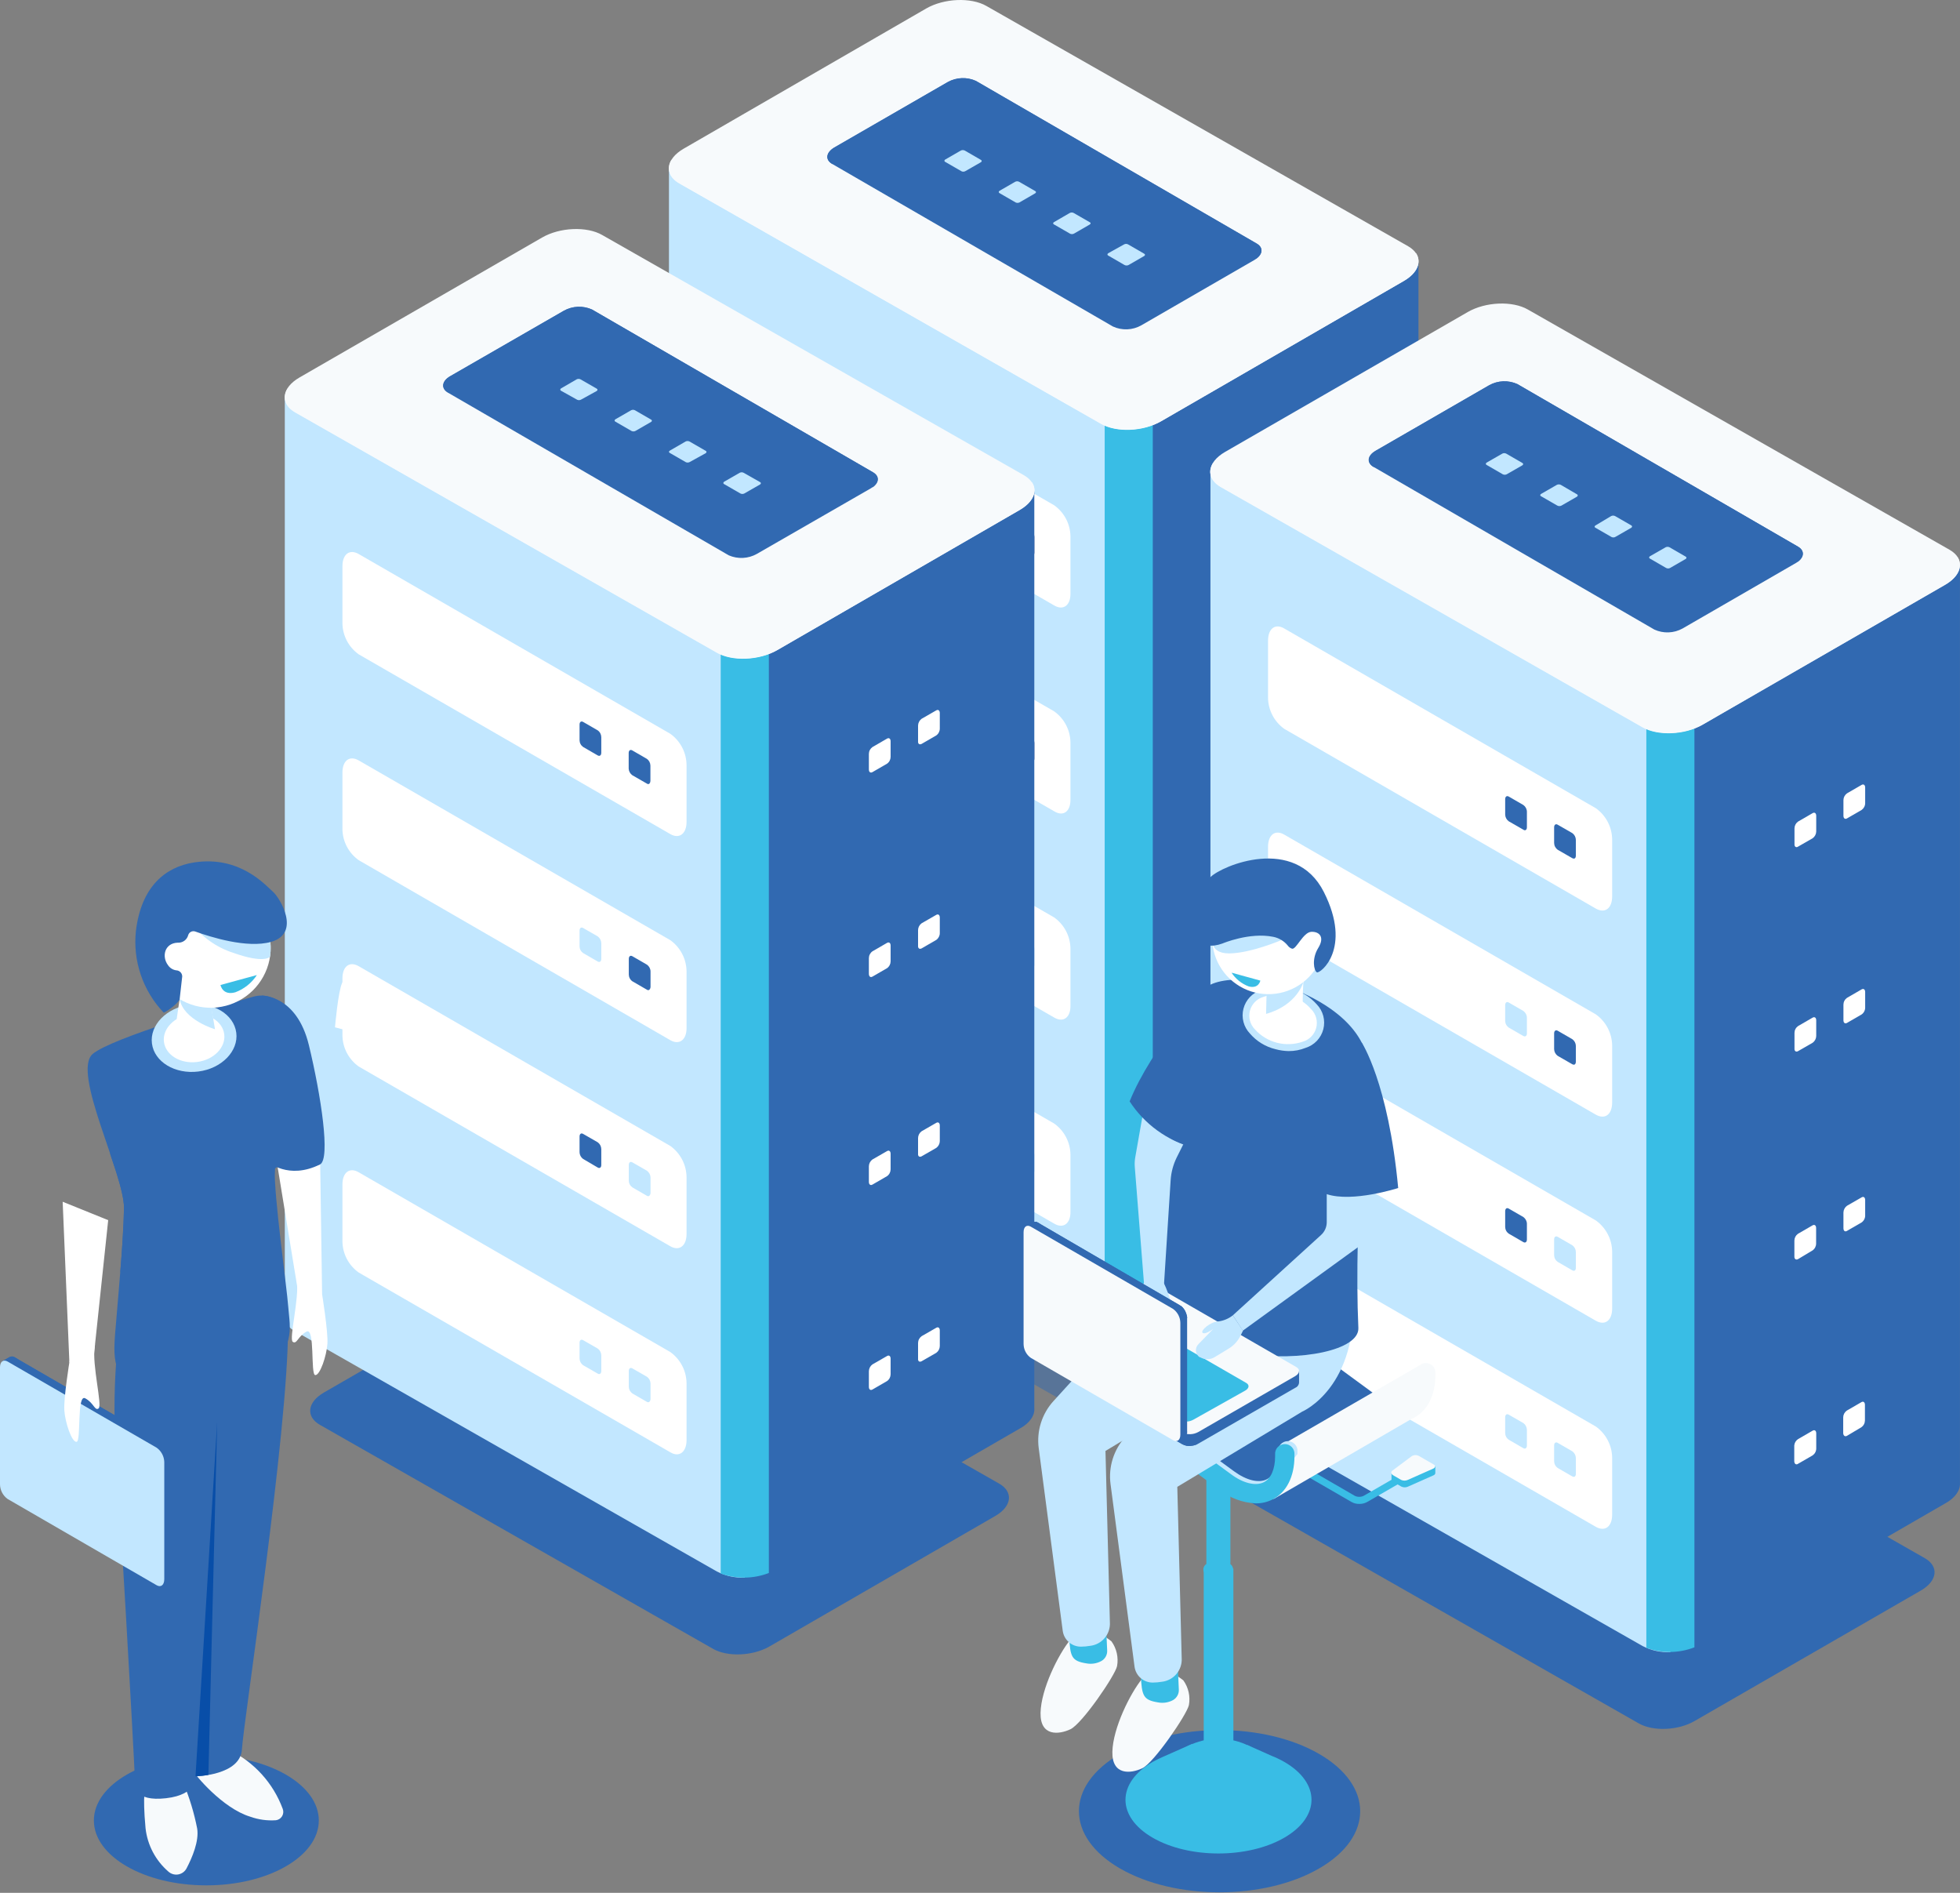 <svg width="580" height="560" viewBox="0 0 580 560" fill="none" xmlns="http://www.w3.org/2000/svg">
<rect x="0" y="0" width="580" height="560" fill="#808080" stroke="none"/>
<path opacity="0.5" d="M324.66 420.189L208.346 353.933C204.084 351.48 204.626 347.187 209.538 344.355L276.462 305.77C281.374 302.92 288.796 302.614 293.058 305.067L409.371 371.323C413.633 373.776 413.109 378.069 408.179 380.901L341.346 419.504C336.343 422.336 328.921 422.642 324.66 420.189Z" fill="#3169B1"/>
<path d="M419.749 349.027V77.709L311.779 49.532L291.914 38.06C287.364 35.444 279.382 35.769 274.109 38.799L255.563 49.496H197.957L214.932 311.344C214.92 312.351 215.205 313.339 215.751 314.186C216.297 315.033 217.079 315.7 218.002 316.107L325.738 397.28C330.306 399.914 338.27 399.571 343.543 396.541L415.343 355.052C418.449 353.41 419.912 351.138 419.749 349.027Z" fill="#3169B1"/>
<path d="M283.644 36.31C280.305 36.353 277.026 37.208 274.091 38.799L255.545 49.496H197.957V321.464C197.946 322.471 198.231 323.459 198.777 324.305C199.322 325.152 200.105 325.82 201.027 326.226L325.81 397.316C328.348 398.648 331.2 399.272 334.063 399.12L335.363 125.439L283.644 36.31Z" fill="#C2E7FF"/>
<path d="M326.896 397.876C331.505 399.536 336.558 399.478 341.126 397.713V122.138H326.896V397.876Z" fill="#39BDE5"/>
<path d="M325.811 125.403L201.029 54.259C196.46 51.625 197.038 47.043 202.293 43.995L274.092 2.506C279.366 -0.525 287.347 -0.849 291.898 1.766L416.699 72.856C421.25 75.49 420.69 80.072 415.417 83.12L343.617 124.609C338.344 127.712 330.38 128.036 325.811 125.403Z" fill="#F7FAFC"/>
<path d="M415.378 78.213L343.578 119.702C338.305 122.733 330.341 123.075 325.773 120.442L201.026 49.297C200.104 48.805 199.302 48.115 198.678 47.277C197.179 49.785 197.884 52.454 201.026 54.258L325.809 125.33C330.377 127.964 338.341 127.639 343.614 124.609L415.414 83.12C419.495 80.757 420.741 77.456 419.026 74.876C418.107 76.275 416.853 77.422 415.378 78.213V78.213Z" fill="#F7FAFC"/>
<path d="M329.331 96.595L246.263 48.504C244.114 47.259 244.457 45.113 246.859 43.688L280.447 24.314C281.714 23.61 283.129 23.212 284.578 23.153C286.027 23.093 287.469 23.374 288.79 23.971L371.858 72.08C374.007 73.307 373.664 75.454 371.262 76.879L337.728 96.252C336.455 96.969 335.031 97.374 333.571 97.434C332.111 97.493 330.658 97.206 329.331 96.595Z" fill="#3169B1"/>
<path d="M284.492 50.651L279.67 47.873C279.381 47.711 279.417 47.422 279.67 47.224L284.329 44.536C284.509 44.447 284.707 44.401 284.907 44.401C285.108 44.401 285.305 44.447 285.485 44.536L290.288 47.314C290.595 47.494 290.559 47.783 290.288 47.981L285.629 50.651C285.454 50.744 285.259 50.793 285.061 50.793C284.862 50.793 284.667 50.744 284.492 50.651V50.651Z" fill="#C2E7FF"/>
<path d="M300.565 59.904L295.762 57.127C295.455 56.946 295.491 56.657 295.762 56.459L300.421 53.771C300.597 53.682 300.792 53.636 300.99 53.636C301.187 53.636 301.382 53.682 301.559 53.771L306.38 56.549C306.669 56.73 306.633 57.018 306.29 57.217L301.649 59.904C301.479 59.982 301.294 60.023 301.107 60.023C300.92 60.023 300.735 59.982 300.565 59.904V59.904Z" fill="#C2E7FF"/>
<path d="M316.656 69.141L311.835 66.363C311.546 66.182 311.582 65.894 311.925 65.695L316.566 63.008C316.744 62.914 316.943 62.866 317.144 62.866C317.345 62.866 317.544 62.914 317.722 63.008L322.543 65.785C322.832 65.948 322.796 66.237 322.453 66.435L317.866 69.087C317.684 69.192 317.478 69.251 317.268 69.261C317.057 69.27 316.848 69.229 316.656 69.141V69.141Z" fill="#C2E7FF"/>
<path d="M332.724 78.376L327.92 75.598C327.613 75.418 327.668 75.129 327.92 74.931L332.652 72.297C332.83 72.204 333.028 72.155 333.23 72.155C333.431 72.155 333.629 72.204 333.807 72.297L338.611 75.075C338.918 75.237 338.882 75.544 338.611 75.725L333.952 78.412C333.76 78.508 333.548 78.555 333.333 78.548C333.119 78.542 332.91 78.483 332.724 78.376V78.376Z" fill="#C2E7FF"/>
<path d="M246.269 48.505H246.359C246.518 48.376 246.687 48.262 246.865 48.162L280.453 28.788C281.719 28.083 283.133 27.683 284.582 27.62C286.03 27.557 287.474 27.834 288.796 28.428L371.774 76.482C373.742 75.075 373.851 73.163 371.864 72.027L288.796 23.918C287.475 23.32 286.033 23.04 284.584 23.099C283.135 23.159 281.72 23.556 280.453 24.261L246.865 43.634C244.391 45.113 244.12 47.26 246.269 48.505Z" fill="#3169B1"/>
<path d="M312.018 179.158L219.812 125.98C218.336 124.939 217.125 123.565 216.278 121.97C215.431 120.375 214.971 118.603 214.937 116.798V99.914C214.937 96.306 217.085 94.755 219.74 96.306L311.946 149.484C313.415 150.529 314.617 151.905 315.454 153.5C316.292 155.095 316.742 156.865 316.767 158.666V175.532C316.84 179.067 314.691 180.691 312.018 179.158Z" fill="white"/>
<path d="M305.044 164.294L300.708 161.787C300.388 161.559 300.126 161.259 299.944 160.911C299.762 160.563 299.665 160.177 299.661 159.784V155.112C299.661 154.337 300.13 153.994 300.708 154.319L305.044 156.826C305.364 157.054 305.626 157.354 305.808 157.702C305.99 158.05 306.087 158.436 306.092 158.828V163.446C306.092 164.294 305.622 164.565 305.044 164.294Z" fill="#394C8F"/>
<path d="M290.562 155.888L286.227 153.471C285.907 153.243 285.645 152.943 285.463 152.595C285.28 152.247 285.183 151.861 285.179 151.469V146.761C285.179 145.985 285.649 145.624 286.227 145.967L290.562 148.456C290.88 148.687 291.139 148.988 291.321 149.335C291.503 149.682 291.602 150.067 291.61 150.459V155.094C291.61 155.87 291.141 156.213 290.562 155.888Z" fill="#394C8F"/>
<path d="M312.018 240.056L219.812 186.95C218.334 185.906 217.123 184.53 216.276 182.932C215.429 181.333 214.97 179.559 214.937 177.751V160.885C214.937 157.277 217.085 155.708 219.74 157.277L311.946 210.455C313.416 211.502 314.619 212.881 315.456 214.479C316.294 216.078 316.743 217.85 316.767 219.654V236.448C316.84 240.056 314.691 241.661 312.018 240.056Z" fill="white"/>
<path d="M305.044 225.21L300.708 222.703C300.388 222.475 300.126 222.175 299.944 221.827C299.762 221.479 299.665 221.093 299.661 220.701V216.083C299.661 215.307 300.13 214.946 300.708 215.289L305.044 217.779C305.361 218.009 305.621 218.31 305.803 218.657C305.984 219.004 306.083 219.389 306.092 219.781V224.417C306.092 225.192 305.622 225.625 305.044 225.21Z" fill="#394C8F"/>
<path d="M290.562 216.84L286.227 214.351C285.909 214.121 285.648 213.821 285.466 213.473C285.285 213.126 285.186 212.741 285.179 212.348V207.731C285.179 206.955 285.649 206.594 286.227 206.937L290.562 209.426C290.881 209.656 291.141 209.956 291.323 210.304C291.505 210.651 291.603 211.036 291.61 211.428V216.064C291.61 216.822 291.141 217.183 290.562 216.84Z" fill="#C2E7FF"/>
<path d="M312.018 301.081L219.812 247.903C218.336 246.862 217.125 245.488 216.278 243.893C215.431 242.298 214.971 240.526 214.937 238.721V221.855C214.937 218.247 217.085 216.678 219.74 218.247L311.946 271.425C313.415 272.47 314.617 273.846 315.454 275.441C316.292 277.036 316.742 278.806 316.767 280.607V297.491C316.84 300.99 314.691 302.614 312.018 301.081Z" fill="white"/>
<path d="M305.044 286.163L300.708 283.673C300.39 283.444 300.13 283.143 299.948 282.796C299.766 282.448 299.668 282.063 299.661 281.671V277.053C299.661 276.278 300.13 275.917 300.708 276.26L305.044 278.749C305.362 278.979 305.623 279.279 305.804 279.627C305.986 279.974 306.085 280.359 306.092 280.751V285.387C306.092 286.145 305.622 286.506 305.044 286.163Z" fill="#C2E7FF"/>
<path d="M290.562 277.811L286.227 275.322C285.91 275.091 285.65 274.79 285.468 274.443C285.286 274.096 285.188 273.711 285.179 273.319V268.683C285.179 267.926 285.649 267.565 286.227 267.89L290.562 270.397C290.881 270.627 291.141 270.927 291.323 271.275C291.505 271.622 291.603 272.007 291.61 272.399V277.017C291.61 277.793 291.141 278.154 290.562 277.811Z" fill="#394C8F"/>
<path d="M312.018 362.051L219.812 308.873C218.336 307.832 217.125 306.459 216.278 304.864C215.431 303.269 214.971 301.497 214.937 299.692V282.826C214.937 279.218 217.085 277.649 219.74 279.218L311.946 332.396C313.415 333.441 314.617 334.816 315.454 336.411C316.292 338.007 316.742 339.776 316.767 341.577V358.462C316.84 361.961 314.691 363.585 312.018 362.051Z" fill="white"/>
<path d="M305.044 347.133L300.708 344.68C300.39 344.45 300.13 344.15 299.948 343.802C299.766 343.455 299.668 343.07 299.661 342.678V338.006C299.661 337.248 300.13 336.887 300.708 337.23L305.044 339.719C305.362 339.949 305.623 340.249 305.804 340.597C305.986 340.945 306.085 341.33 306.092 341.722V346.34C306.092 347.115 305.622 347.476 305.044 347.133Z" fill="#C2E7FF"/>
<path d="M290.562 338.781L286.227 336.292C285.91 336.061 285.65 335.76 285.468 335.413C285.286 335.066 285.188 334.681 285.179 334.29V329.654C285.179 328.878 285.649 328.535 286.227 328.86L290.562 331.367C290.883 331.595 291.145 331.895 291.327 332.243C291.509 332.591 291.606 332.977 291.61 333.37V337.987C291.61 338.763 291.141 339.124 290.562 338.781Z" fill="#C2E7FF"/>
<path d="M357.593 179.158L404.833 152.1C406.297 151.051 407.493 149.674 408.328 148.08C409.162 146.485 409.61 144.717 409.637 142.918V126.07C409.637 122.463 407.488 120.911 404.833 122.463L357.593 149.466C356.129 150.515 354.932 151.892 354.098 153.487C353.264 155.081 352.816 156.849 352.789 158.648V175.514C352.825 179.068 354.974 180.691 357.593 179.158Z" fill="#3169B1"/>
<path d="M357.593 240.056L404.833 212.998C406.297 211.949 407.493 210.572 408.328 208.977C409.162 207.383 409.61 205.615 409.637 203.816V186.932C409.637 183.324 407.488 181.773 404.833 183.324L357.593 210.382C356.128 211.434 354.93 212.814 354.096 214.412C353.262 216.009 352.814 217.78 352.789 219.582V236.448C352.825 240.056 354.974 241.661 357.593 240.056Z" fill="#3169B1"/>
<path d="M357.593 301.08L404.833 274.023C406.298 272.971 407.496 271.591 408.33 269.993C409.164 268.395 409.612 266.625 409.637 264.823V247.957C409.637 244.349 407.488 242.798 404.833 244.349L357.593 271.407C356.129 272.456 354.932 273.833 354.098 275.427C353.264 277.022 352.816 278.79 352.789 280.589V297.473C352.825 300.99 354.974 302.614 357.593 301.08Z" fill="#3169B1"/>
<path d="M357.593 362.051L404.833 334.993C406.298 333.941 407.496 332.561 408.33 330.964C409.164 329.366 409.612 327.595 409.637 325.793V308.927C409.637 305.32 407.488 303.75 404.833 305.32L357.593 332.377C356.129 333.426 354.932 334.803 354.098 336.398C353.264 337.992 352.816 339.76 352.789 341.559V358.443C352.825 361.961 354.974 363.584 357.593 362.051Z" fill="#394C8F"/>
<path d="M371.844 160.831L376.179 158.323C376.5 158.096 376.761 157.796 376.944 157.448C377.126 157.1 377.223 156.714 377.227 156.321V151.667C377.227 150.891 376.757 150.531 376.179 150.873L371.844 153.471C371.526 153.701 371.267 154.002 371.085 154.349C370.903 154.697 370.804 155.081 370.796 155.473V160.109C370.796 160.795 371.266 161.155 371.844 160.831Z" fill="white"/>
<path d="M386.329 152.461L390.665 149.972C390.983 149.742 391.244 149.442 391.426 149.094C391.607 148.746 391.706 148.361 391.713 147.969V143.351C391.713 142.576 391.243 142.215 390.665 142.558L386.329 145.047C386.011 145.277 385.751 145.577 385.569 145.925C385.387 146.272 385.289 146.657 385.282 147.049V151.667C385.282 152.443 385.751 152.804 386.329 152.461Z" fill="white"/>
<path d="M371.844 221.332L376.179 218.825C376.5 218.597 376.761 218.297 376.944 217.949C377.126 217.601 377.223 217.215 377.227 216.822V212.204C377.227 211.429 376.757 211.068 376.179 211.411L371.844 213.9C371.526 214.131 371.267 214.431 371.085 214.779C370.903 215.126 370.804 215.511 370.796 215.902V220.538C370.796 221.296 371.266 221.657 371.844 221.332Z" fill="white"/>
<path d="M386.329 212.998L390.665 210.509C390.983 210.279 391.244 209.979 391.426 209.631C391.607 209.284 391.706 208.899 391.713 208.507V203.889C391.713 203.113 391.243 202.752 390.665 203.095L386.329 205.584C386.011 205.814 385.751 206.114 385.569 206.462C385.387 206.81 385.289 207.195 385.282 207.587V212.205C385.282 212.998 385.751 213.305 386.329 212.998Z" fill="white"/>
<path d="M371.844 282.844L376.179 280.355C376.497 280.125 376.758 279.824 376.94 279.477C377.122 279.129 377.22 278.744 377.227 278.352V273.734C377.227 272.959 376.757 272.598 376.179 272.941L371.844 275.43C371.525 275.66 371.265 275.96 371.083 276.308C370.901 276.655 370.803 277.04 370.796 277.432V282.05C370.796 282.826 371.266 283.187 371.844 282.844Z" fill="white"/>
<path d="M386.329 274.492L390.665 272.002C390.982 271.772 391.242 271.471 391.424 271.124C391.605 270.776 391.704 270.392 391.713 270V265.31C391.713 264.552 391.243 264.192 390.665 264.516L386.329 267.024C386.009 267.251 385.747 267.551 385.565 267.899C385.383 268.247 385.286 268.633 385.282 269.026V273.644C385.282 274.474 385.751 274.834 386.329 274.492Z" fill="white"/>
<path d="M371.844 343.471L376.179 340.982C376.497 340.752 376.758 340.452 376.94 340.104C377.122 339.757 377.22 339.372 377.227 338.98V334.362C377.227 333.586 376.757 333.225 376.179 333.568L371.844 336.058C371.525 336.287 371.265 336.588 371.083 336.935C370.901 337.283 370.803 337.668 370.796 338.06V342.696C370.796 343.453 371.266 343.814 371.844 343.471Z" fill="white"/>
<path d="M386.329 335.119L390.665 332.63C390.982 332.399 391.242 332.099 391.424 331.751C391.605 331.404 391.704 331.02 391.713 330.628V325.992C391.713 325.234 391.243 324.873 390.665 325.198L386.329 327.705C386.011 327.935 385.751 328.236 385.569 328.583C385.387 328.931 385.289 329.316 385.282 329.708V334.326C385.282 335.101 385.751 335.462 386.329 335.119Z" fill="white"/>
<path d="M210.977 487.798L94.663 421.542C90.402 419.089 90.943 414.814 95.855 411.982L162.779 373.379C167.691 370.547 175.131 370.241 179.375 372.694L295.707 438.95C299.95 441.403 299.427 445.678 294.515 448.51L227.573 487.185C222.661 489.945 215.239 490.251 210.977 487.798Z" fill="#3169B1"/>
<path d="M306.071 416.636V145.371L198.118 117.141L178.254 105.686C173.704 103.053 165.722 103.377 160.449 106.426L141.867 117.123H84.279L101.344 378.953C101.326 379.959 101.607 380.947 102.15 381.795C102.692 382.642 103.474 383.31 104.396 383.715L212.132 464.889C216.7 467.522 224.664 467.18 229.937 464.149L301.737 422.66C304.771 421.019 306.234 418.746 306.071 416.636Z" fill="#3169B1"/>
<path d="M169.966 103.919C166.624 103.96 163.343 104.821 160.413 106.426L141.867 117.123H84.279V389.073C84.271 390.081 84.557 391.07 85.102 391.919C85.647 392.768 86.428 393.44 87.349 393.853L212.132 464.925C214.679 466.251 217.534 466.873 220.403 466.729L221.685 193.03L169.966 103.919Z" fill="#C2E7FF"/>
<path d="M213.27 465.538C217.884 467.198 222.943 467.14 227.518 465.376V189.764H213.27V465.538Z" fill="#39BDE5"/>
<path d="M212.131 193.029L87.348 121.939C82.779 119.306 83.357 114.724 88.63 111.675L160.412 70.277C165.685 67.228 173.666 66.903 178.217 69.537L303.018 140.609C307.569 143.243 307.009 147.825 301.736 150.873L229.936 192.362C224.663 195.32 216.736 195.663 212.131 193.029Z" fill="#F7FAFC"/>
<path d="M301.736 145.84L229.936 187.329C224.663 190.378 216.699 190.702 212.13 188.069L87.347 116.997C86.447 116.503 85.669 115.812 85.072 114.976C83.501 117.502 84.205 120.226 87.347 122.029L212.13 193.119C216.699 195.753 224.663 195.41 229.936 192.38L301.736 150.891C305.835 148.528 307.153 145.227 305.348 142.648C304.42 143.988 303.18 145.083 301.736 145.84V145.84Z" fill="#F7FAFC"/>
<path d="M215.652 164.294L132.583 116.185C130.434 114.959 130.778 112.794 133.179 111.369L166.768 91.996C168.041 91.265 169.468 90.847 170.934 90.775C172.4 90.703 173.863 90.979 175.201 91.581L258.269 139.69C260.418 140.916 260.075 143.081 257.673 144.488L223.958 163.879C222.7 164.584 221.295 164.988 219.854 165.06C218.413 165.132 216.975 164.87 215.652 164.294V164.294Z" fill="#3169B1"/>
<path d="M170.817 118.277L165.996 115.59C165.707 115.409 165.743 115.121 165.996 114.922L170.637 112.234C170.815 112.141 171.013 112.092 171.215 112.092C171.416 112.092 171.614 112.141 171.793 112.234L176.596 114.994C176.903 115.175 176.867 115.463 176.596 115.662L171.955 118.223C171.783 118.32 171.59 118.376 171.393 118.385C171.195 118.395 170.998 118.358 170.817 118.277Z" fill="#C2E7FF"/>
<path d="M186.887 127.513L182.083 124.735C181.776 124.555 181.812 124.266 182.083 124.068L186.742 121.38C186.92 121.287 187.119 121.238 187.32 121.238C187.521 121.238 187.72 121.287 187.898 121.38L192.701 124.158C193.008 124.32 192.954 124.627 192.701 124.807L188.042 127.495C187.864 127.587 187.667 127.636 187.467 127.639C187.266 127.642 187.068 127.599 186.887 127.513V127.513Z" fill="#C2E7FF"/>
<path d="M202.973 136.749L198.151 133.971C197.862 133.791 197.898 133.502 198.242 133.304L202.883 130.616C203.062 130.527 203.26 130.481 203.46 130.481C203.661 130.481 203.859 130.527 204.038 130.616L208.86 133.394C209.149 133.556 209.113 133.863 208.86 134.061L204.092 136.695C203.921 136.786 203.732 136.838 203.539 136.847C203.345 136.856 203.152 136.823 202.973 136.749V136.749Z" fill="#C2E7FF"/>
<path d="M219.073 145.985L214.252 143.207C213.963 143.044 213.999 142.738 214.252 142.539L218.893 139.869C219.071 139.776 219.269 139.728 219.471 139.728C219.672 139.728 219.87 139.776 220.048 139.869L224.942 142.647C225.249 142.81 225.213 143.116 224.942 143.315L220.283 145.985C220.098 146.086 219.89 146.139 219.678 146.139C219.467 146.139 219.259 146.086 219.073 145.985V145.985Z" fill="#C2E7FF"/>
<path d="M132.586 116.113H132.676C132.838 116.005 132.983 115.878 133.182 115.77L166.77 96.397C168.051 95.682 169.485 95.283 170.952 95.233C172.418 95.183 173.876 95.483 175.203 96.108L258.272 144.145C260.24 142.738 260.348 140.826 258.272 139.689L175.203 91.58C173.882 90.983 172.44 90.702 170.991 90.762C169.542 90.821 168.127 91.219 166.86 91.923L133.182 111.296C130.708 112.722 130.437 114.886 132.586 116.113Z" fill="#3169B1"/>
<path d="M198.359 246.766L106.154 193.589C104.685 192.544 103.483 191.168 102.645 189.573C101.808 187.978 101.358 186.208 101.332 184.407V167.523C101.332 163.915 103.481 162.364 106.154 163.915L198.359 217.093C199.823 218.142 201.02 219.519 201.854 221.113C202.688 222.708 203.136 224.476 203.163 226.275V243.159C203.163 246.676 201.014 248.3 198.359 246.766Z" fill="white"/>
<path d="M191.458 231.848L187.122 229.359C186.808 229.139 186.547 228.852 186.359 228.518C186.172 228.183 186.062 227.811 186.039 227.429V222.793C186.039 222.017 186.508 221.674 187.086 221.999L191.422 224.507C191.742 224.734 192.004 225.034 192.186 225.382C192.368 225.73 192.465 226.116 192.47 226.509V231.036C192.415 231.83 191.946 232.191 191.458 231.848Z" fill="#3169B1"/>
<path d="M176.884 223.496L172.548 220.989C172.228 220.761 171.966 220.461 171.784 220.113C171.602 219.765 171.505 219.379 171.5 218.987V214.369C171.5 213.593 171.97 213.251 172.548 213.575L176.884 216.083C177.204 216.31 177.466 216.61 177.648 216.958C177.83 217.306 177.927 217.692 177.931 218.085V222.703C177.931 223.478 177.462 223.821 176.884 223.496Z" fill="#3169B1"/>
<path d="M198.359 307.737L106.154 254.487C104.706 253.458 103.518 252.109 102.681 250.544C101.845 248.979 101.383 247.241 101.332 245.468V228.584C101.332 224.976 103.481 223.425 106.154 224.976L198.359 278.154C199.823 279.203 201.02 280.58 201.854 282.174C202.688 283.769 203.136 285.536 203.163 287.335V304.201C203.163 307.647 201.014 309.27 198.359 307.737Z" fill="white"/>
<path d="M191.457 292.819L187.121 290.311C186.801 290.084 186.539 289.784 186.357 289.436C186.175 289.088 186.078 288.702 186.074 288.309V283.691C186.074 282.916 186.543 282.573 187.121 282.897L191.457 285.405C191.777 285.632 192.039 285.932 192.221 286.28C192.403 286.628 192.501 287.015 192.505 287.407V292.025C192.414 292.801 191.945 293.143 191.457 292.819Z" fill="#3169B1"/>
<path d="M176.884 284.467L172.548 281.96C172.228 281.732 171.966 281.432 171.784 281.084C171.602 280.736 171.505 280.35 171.5 279.957V275.339C171.5 274.564 171.97 274.203 172.548 274.546L176.884 277.035C177.201 277.266 177.461 277.566 177.642 277.914C177.824 278.261 177.923 278.646 177.931 279.037V283.673C177.931 284.449 177.462 284.792 176.884 284.467Z" fill="#C2E7FF"/>
<path d="M198.359 368.708L106.154 315.53C104.683 314.482 103.481 313.103 102.643 311.505C101.805 309.907 101.356 308.134 101.332 306.33V289.464C101.332 285.856 103.481 284.305 106.154 285.856L198.359 339.034C199.824 340.086 201.022 341.466 201.856 343.063C202.69 344.661 203.138 346.432 203.163 348.234V365.1C203.163 368.599 201.014 370.241 198.359 368.708Z" fill="white"/>
<path d="M191.457 353.789L187.121 351.282C186.801 351.054 186.539 350.754 186.357 350.406C186.175 350.058 186.078 349.672 186.074 349.28V344.68C186.074 343.904 186.543 343.543 187.121 343.886L191.457 346.375C191.774 346.606 192.034 346.907 192.216 347.254C192.397 347.601 192.496 347.986 192.505 348.378V353.014C192.414 353.699 191.945 354.114 191.457 353.789Z" fill="#C2E7FF"/>
<path d="M176.884 345.419L172.548 342.876C172.23 342.646 171.969 342.346 171.788 341.998C171.606 341.651 171.507 341.266 171.5 340.874V336.256C171.5 335.48 171.97 335.119 172.548 335.462L176.884 337.951C177.202 338.181 177.462 338.482 177.644 338.829C177.826 339.177 177.924 339.562 177.931 339.954V344.68C177.931 345.401 177.462 345.762 176.884 345.419Z" fill="#3169B1"/>
<path d="M198.359 429.659L106.154 376.482C104.685 375.437 103.483 374.061 102.645 372.466C101.808 370.871 101.358 369.101 101.332 367.3V350.434C101.332 346.826 103.481 345.257 106.154 346.826L198.359 400.004C199.824 401.056 201.022 402.436 201.856 404.033C202.69 405.631 203.138 407.402 203.163 409.204V426.07C203.163 429.569 201.014 431.265 198.359 429.659Z" fill="white"/>
<path d="M191.457 414.76L187.121 412.252C186.803 412.023 186.543 411.722 186.361 411.375C186.179 411.027 186.081 410.642 186.074 410.25V405.632C186.074 404.857 186.543 404.496 187.121 404.838L191.457 407.328C191.775 407.557 192.036 407.858 192.218 408.205C192.399 408.553 192.498 408.938 192.505 409.33V413.966C192.414 414.724 191.945 415.03 191.457 414.76Z" fill="#C2E7FF"/>
<path d="M176.884 406.39L172.548 403.9C172.23 403.671 171.969 403.37 171.788 403.023C171.606 402.675 171.507 402.29 171.5 401.898V397.262C171.5 396.505 171.97 396.144 172.548 396.487L176.884 398.976C177.202 399.205 177.462 399.506 177.644 399.853C177.826 400.201 177.924 400.586 177.931 400.978V405.596C177.931 406.372 177.462 406.732 176.884 406.39Z" fill="#C2E7FF"/>
<path d="M243.957 246.766L291.198 219.708C292.664 218.661 293.863 217.284 294.7 215.69C295.538 214.095 295.989 212.327 296.019 210.527V193.697C296.019 190.089 293.852 188.52 291.198 190.089L243.957 217.147C242.494 218.196 241.297 219.573 240.463 221.167C239.629 222.762 239.18 224.53 239.154 226.329V243.213C239.154 246.676 241.303 248.3 243.957 246.766Z" fill="#3169B1"/>
<path d="M243.957 307.737L291.198 280.679C292.664 279.631 293.863 278.255 294.7 276.66C295.538 275.066 295.989 273.298 296.019 271.497V254.613C296.019 251.005 293.852 249.454 291.198 251.005L243.957 278.063C242.494 279.112 241.297 280.489 240.463 282.084C239.629 283.678 239.18 285.446 239.154 287.245V304.111C239.154 307.647 241.303 309.27 243.957 307.737Z" fill="#3169B1"/>
<path d="M243.957 368.707L291.198 341.649C292.664 340.601 293.863 339.225 294.7 337.631C295.538 336.036 295.989 334.268 296.019 332.468V315.584C296.019 311.976 293.852 310.425 291.198 311.976L243.957 339.034C242.492 340.085 241.295 341.466 240.461 343.063C239.626 344.661 239.179 346.432 239.154 348.234V365.1C239.154 368.599 241.303 370.241 243.957 368.707Z" fill="#3169B1"/>
<path d="M243.957 429.66L291.198 402.602C292.664 401.554 293.863 400.178 294.7 398.583C295.538 396.989 295.989 395.22 296.019 393.42V376.536C296.019 372.928 293.852 371.377 291.198 372.928L243.957 399.986C242.492 401.038 241.295 402.418 240.461 404.016C239.626 405.613 239.179 407.384 239.154 409.186V426.052C239.154 429.569 241.303 431.265 243.957 429.66Z" fill="#3169B1"/>
<path d="M258.165 228.439L262.5 225.932C262.821 225.704 263.083 225.404 263.265 225.056C263.447 224.708 263.544 224.322 263.548 223.93V219.312C263.548 218.536 263.078 218.194 262.5 218.518L258.165 221.026C257.845 221.253 257.583 221.553 257.4 221.901C257.218 222.249 257.121 222.635 257.117 223.028V227.646C257.117 228.421 257.587 228.764 258.165 228.439Z" fill="white"/>
<path d="M272.72 220.087L277.055 217.58C277.376 217.352 277.637 217.052 277.82 216.704C278.002 216.356 278.099 215.97 278.103 215.577V210.959C278.103 210.184 277.633 209.823 277.055 210.166L272.72 212.655C272.402 212.886 272.143 213.186 271.961 213.534C271.779 213.881 271.68 214.266 271.672 214.657V219.293C271.6 220.051 272.069 220.412 272.72 220.087Z" fill="white"/>
<path d="M258.165 288.941L262.5 286.434C262.821 286.206 263.083 285.906 263.265 285.558C263.447 285.21 263.544 284.824 263.548 284.431V279.741C263.548 278.966 263.078 278.623 262.5 278.948L258.165 281.455C257.845 281.682 257.583 281.983 257.4 282.33C257.218 282.678 257.121 283.065 257.117 283.457V288.075C257.117 288.923 257.587 289.266 258.165 288.941Z" fill="white"/>
<path d="M272.72 280.589L277.055 278.081C277.376 277.854 277.637 277.554 277.82 277.206C278.002 276.858 278.099 276.472 278.103 276.079V271.461C278.103 270.685 277.633 270.325 277.055 270.667L272.72 273.157C272.402 273.387 272.143 273.688 271.961 274.035C271.779 274.383 271.68 274.767 271.672 275.159V279.741C271.6 280.552 272.069 280.913 272.72 280.589Z" fill="white"/>
<path d="M258.165 350.47L262.5 347.963C262.821 347.735 263.083 347.435 263.265 347.087C263.447 346.739 263.544 346.353 263.548 345.96V341.342C263.548 340.567 263.078 340.206 262.5 340.549L258.165 343.038C257.848 343.269 257.588 343.569 257.406 343.917C257.224 344.264 257.126 344.648 257.117 345.04V349.676C257.117 350.434 257.587 350.795 258.165 350.47Z" fill="white"/>
<path d="M272.72 342.1L277.055 339.611C277.373 339.381 277.634 339.081 277.816 338.733C277.998 338.386 278.096 338.001 278.103 337.609V332.991C278.103 332.215 277.633 331.854 277.055 332.197L272.72 334.686C272.401 334.916 272.141 335.217 271.959 335.564C271.777 335.912 271.679 336.297 271.672 336.689V341.307C271.6 342.082 272.069 342.443 272.72 342.1Z" fill="white"/>
<path d="M258.165 411.098L262.5 408.59C262.821 408.363 263.083 408.063 263.265 407.715C263.447 407.367 263.544 406.981 263.548 406.588V401.97C263.548 401.195 263.078 400.834 262.5 401.177L258.165 403.666C257.848 403.897 257.588 404.197 257.406 404.545C257.224 404.892 257.126 405.276 257.117 405.668V410.304C257.117 411.08 257.587 411.423 258.165 411.098Z" fill="white"/>
<path d="M272.72 402.728L277.055 400.239C277.373 400.009 277.634 399.709 277.816 399.361C277.998 399.014 278.096 398.629 278.103 398.237V393.619C278.103 392.843 277.633 392.482 277.055 392.825L272.72 395.314C272.401 395.544 272.141 395.844 271.959 396.192C271.777 396.539 271.679 396.924 271.672 397.317V401.952C271.6 402.71 272.069 403.071 272.72 402.728Z" fill="white"/>
<path d="M484.887 509.841L368.555 443.585C364.311 441.132 364.835 436.857 369.747 434.025L436.689 395.422C441.601 392.59 449.023 392.283 453.285 394.737L569.598 460.992C573.86 463.446 573.318 467.739 568.406 470.571L501.482 509.155C496.643 511.987 489.148 512.312 484.887 509.841Z" fill="#3169B1"/>
<path d="M579.987 438.697V167.415L472.016 139.202L452.152 127.73C447.583 125.096 439.619 125.421 434.346 128.469L415.8 139.166H358.212L375.259 401.032C375.251 402.041 375.537 403.03 376.083 403.879C376.628 404.728 377.408 405.4 378.329 405.813L486.065 486.986C490.616 489.62 498.598 489.295 503.871 486.247L575.671 444.758C578.686 443.08 580.149 440.808 579.987 438.697Z" fill="#3169B1"/>
<path d="M443.878 125.962C440.537 126.012 437.259 126.872 434.325 128.47L415.779 139.166H358.191V411.134C358.183 412.138 358.467 413.123 359.009 413.968C359.551 414.814 360.327 415.484 361.243 415.896L486.044 486.968C488.585 488.292 491.434 488.915 494.297 488.772L495.597 215.073L443.878 125.962Z" fill="#C2E7FF"/>
<path d="M487.183 487.527C491.789 489.195 496.845 489.138 501.413 487.365V211.808H487.183V487.527Z" fill="#39BDE5"/>
<path d="M486.047 215.073L361.209 144.001C356.659 141.367 357.219 136.785 362.492 133.719L434.328 92.32C439.601 89.272 447.564 88.947 452.133 91.581L576.916 162.652C581.485 165.286 580.907 169.868 575.652 172.934L503.87 214.333C498.579 217.382 490.597 217.706 486.047 215.073Z" fill="#F7FAFC"/>
<path d="M575.651 167.902L503.851 209.39C498.578 212.439 490.596 212.764 486.046 210.13L361.208 139.04C360.311 138.542 359.534 137.852 358.933 137.02C357.38 139.545 358.084 142.269 361.208 144.091L486.009 215.163C490.56 217.796 498.542 217.472 503.815 214.423L575.615 173.025C579.696 170.662 580.942 167.361 579.227 164.763C578.309 166.085 577.082 167.163 575.651 167.902V167.902Z" fill="#F7FAFC"/>
<path d="M489.564 186.265L406.495 138.156C404.364 136.93 404.689 134.783 407.109 133.358L440.662 113.985C441.928 113.279 443.342 112.879 444.79 112.816C446.239 112.754 447.682 113.03 449.005 113.624L532.073 161.733C534.204 162.977 533.879 165.124 531.477 166.549L497.907 185.94C496.638 186.642 495.222 187.036 493.774 187.093C492.325 187.149 490.883 186.866 489.564 186.265V186.265Z" fill="#3169B1"/>
<path d="M444.704 140.321L439.9 137.543C439.593 137.38 439.629 137.074 439.9 136.875L444.559 134.205C444.737 134.112 444.936 134.063 445.137 134.063C445.338 134.063 445.536 134.112 445.715 134.205L450.518 136.983C450.825 137.146 450.789 137.452 450.518 137.651L445.859 140.321C445.68 140.41 445.482 140.456 445.281 140.456C445.081 140.456 444.883 140.41 444.704 140.321V140.321Z" fill="#C2E7FF"/>
<path d="M460.795 149.556L455.973 146.779C455.684 146.616 455.72 146.309 456.063 146.111L460.704 143.441C460.884 143.354 461.082 143.308 461.282 143.308C461.482 143.308 461.68 143.354 461.86 143.441L466.682 146.255C466.971 146.418 466.934 146.724 466.682 146.923L462.041 149.593C461.846 149.69 461.631 149.737 461.413 149.731C461.196 149.725 460.983 149.665 460.795 149.556V149.556Z" fill="#C2E7FF"/>
<path d="M476.886 158.882L472.064 156.104C471.775 155.942 471.812 155.635 472.155 155.437L476.778 152.677C476.958 152.589 477.155 152.544 477.355 152.544C477.556 152.544 477.753 152.589 477.933 152.677L482.755 155.455C483.044 155.617 483.008 155.924 482.755 156.122L478.114 158.792C477.935 158.912 477.727 158.984 477.512 158.999C477.297 159.015 477.081 158.975 476.886 158.882V158.882Z" fill="#C2E7FF"/>
<path d="M493.029 168.028L488.226 165.25C487.919 165.087 487.955 164.781 488.226 164.582L492.885 161.913C493.064 161.824 493.262 161.777 493.463 161.777C493.663 161.777 493.861 161.824 494.04 161.913L498.844 164.691C499.151 164.871 499.097 165.16 498.844 165.358L494.185 168.046C494.005 168.136 493.806 168.182 493.605 168.179C493.404 168.176 493.206 168.124 493.029 168.028V168.028Z" fill="#C2E7FF"/>
<path d="M406.474 138.156H406.582C406.745 138.048 406.889 137.922 407.088 137.814L440.658 118.494C441.926 117.79 443.34 117.392 444.789 117.333C446.238 117.273 447.681 117.554 449.001 118.151L531.979 166.206C533.948 164.799 534.038 162.869 532.07 161.733L449.001 113.624C447.679 113.03 446.236 112.754 444.787 112.816C443.339 112.879 441.925 113.279 440.658 113.985L407.07 133.358C404.542 134.783 404.343 136.93 406.474 138.156Z" fill="#3169B1"/>
<path d="M472.245 268.81L380.039 215.632C378.575 214.583 377.379 213.206 376.544 211.612C375.71 210.017 375.262 208.249 375.235 206.45V189.548C375.235 185.94 377.384 184.371 380.039 185.94L472.245 239.118C473.71 240.166 474.91 241.542 475.747 243.137C476.585 244.731 477.036 246.5 477.066 248.3V265.184C477.066 268.72 474.971 270.343 472.245 268.81Z" fill="white"/>
<path d="M465.278 253.892L460.942 251.402C460.624 251.173 460.364 250.872 460.182 250.525C460 250.177 459.902 249.792 459.895 249.4V244.782C459.895 244.006 460.364 243.646 460.942 243.988L465.278 246.478C465.596 246.707 465.856 247.008 466.038 247.355C466.22 247.703 466.319 248.088 466.326 248.48V253.098C466.326 253.874 465.946 254.234 465.278 253.892Z" fill="#3169B1"/>
<path d="M450.792 245.468L446.456 242.978C446.139 242.748 445.879 242.447 445.698 242.1C445.516 241.752 445.417 241.368 445.409 240.976V236.448C445.409 235.691 445.878 235.33 446.456 235.655L450.792 238.162C451.112 238.39 451.374 238.69 451.556 239.038C451.738 239.386 451.836 239.772 451.84 240.164V244.782C451.84 245.468 451.37 245.883 450.792 245.468Z" fill="#3169B1"/>
<path d="M472.245 329.78L380.039 276.602C378.575 275.553 377.379 274.176 376.544 272.582C375.71 270.987 375.262 269.219 375.235 267.42V250.536C375.235 246.928 377.384 245.377 380.039 246.928L472.245 300.106C473.71 301.154 474.91 302.53 475.747 304.125C476.585 305.719 477.036 307.488 477.066 309.288V326.172C477.066 329.69 474.971 331.313 472.245 329.78Z" fill="white"/>
<path d="M465.278 314.862L460.942 312.373C460.625 312.142 460.365 311.842 460.184 311.494C460.002 311.147 459.903 310.762 459.895 310.371V305.735C459.895 304.977 460.364 304.616 460.942 304.941L465.278 307.448C465.598 307.676 465.86 307.976 466.042 308.324C466.224 308.672 466.321 309.058 466.326 309.451V314.014C466.326 314.844 465.946 315.205 465.278 314.862Z" fill="#3169B1"/>
<path d="M450.792 306.51L446.456 304.003C446.136 303.775 445.874 303.475 445.692 303.127C445.51 302.779 445.413 302.393 445.409 302.001V297.383C445.409 296.607 445.878 296.264 446.456 296.589L450.792 299.096C451.112 299.324 451.374 299.624 451.556 299.972C451.738 300.32 451.836 300.706 451.84 301.099V305.717C451.84 306.492 451.37 306.799 450.792 306.51Z" fill="#C2E7FF"/>
<path d="M472.245 390.75L380.039 337.572C378.575 336.524 377.379 335.147 376.544 333.552C375.71 331.958 375.262 330.19 375.235 328.391V311.507C375.235 307.899 377.384 306.348 380.039 307.899L472.245 361.077C473.71 362.125 474.91 363.501 475.747 365.096C476.585 366.69 477.036 368.458 477.066 370.258V387.124C477.066 390.66 474.971 392.284 472.245 390.75Z" fill="white"/>
<path d="M465.278 375.832L460.942 373.325C460.622 373.097 460.36 372.797 460.178 372.449C459.996 372.101 459.899 371.715 459.895 371.323V366.705C459.895 365.929 460.364 365.586 460.942 365.911L465.278 368.419C465.598 368.646 465.86 368.946 466.042 369.294C466.224 369.642 466.321 370.028 466.326 370.421V375.039C466.326 375.814 465.946 376.175 465.278 375.832Z" fill="#C2E7FF"/>
<path d="M450.792 367.481L446.456 364.973C446.136 364.746 445.874 364.446 445.692 364.098C445.51 363.75 445.413 363.364 445.409 362.971V358.353C445.409 357.578 445.878 357.217 446.456 357.56L450.792 360.067C451.112 360.295 451.374 360.595 451.556 360.943C451.738 361.291 451.836 361.677 451.84 362.069V366.687C451.84 367.463 451.37 367.805 450.792 367.481Z" fill="#3169B1"/>
<path d="M472.245 451.721L380.039 398.543C378.575 397.494 377.379 396.117 376.544 394.523C375.71 392.928 375.262 391.16 375.235 389.361V372.477C375.235 368.869 377.384 367.318 380.039 368.869L472.245 422.047C473.71 423.095 474.91 424.471 475.747 426.066C476.585 427.66 477.036 429.429 477.066 431.229V448.095C477.066 451.631 474.971 453.254 472.245 451.721Z" fill="white"/>
<path d="M465.278 436.803L460.942 434.296C460.622 434.068 460.36 433.768 460.178 433.42C459.996 433.072 459.899 432.686 459.895 432.293V427.657C459.895 426.882 460.364 426.539 460.942 426.864L465.278 429.371C465.598 429.599 465.86 429.899 466.042 430.247C466.224 430.595 466.321 430.981 466.326 431.373V435.991C466.326 436.785 465.946 437.128 465.278 436.803Z" fill="#C2E7FF"/>
<path d="M450.792 428.451L446.456 425.944C446.136 425.716 445.874 425.416 445.692 425.068C445.51 424.72 445.413 424.334 445.409 423.941V419.323C445.409 418.548 445.878 418.187 446.456 418.53L450.792 421.019C451.109 421.25 451.369 421.55 451.551 421.898C451.732 422.245 451.831 422.629 451.84 423.021V427.657C451.84 428.415 451.37 428.776 450.792 428.451Z" fill="#C2E7FF"/>
<path d="M517.862 268.81L565.102 241.752C566.567 240.7 567.765 239.32 568.599 237.722C569.433 236.125 569.881 234.354 569.906 232.552V215.686C569.906 212.078 567.757 210.509 565.102 212.078L517.862 239.136C516.396 240.184 515.196 241.56 514.359 243.155C513.522 244.749 513.07 246.518 513.04 248.318V265.202C513.04 268.719 515.207 270.343 517.862 268.81Z" fill="#3169B1"/>
<path d="M517.862 329.78L565.102 302.722C566.566 301.673 567.762 300.296 568.597 298.702C569.431 297.107 569.879 295.339 569.906 293.54V276.674C569.906 273.067 567.757 271.497 565.102 273.067L517.862 300.125C516.396 301.172 515.196 302.549 514.359 304.143C513.522 305.738 513.07 307.506 513.04 309.306V326.19C513.04 329.69 515.207 331.313 517.862 329.78Z" fill="#3169B1"/>
<path d="M517.862 390.751L565.102 363.693C566.566 362.644 567.762 361.267 568.597 359.672C569.431 358.078 569.879 356.31 569.906 354.511V337.645C569.906 334.037 567.757 332.468 565.102 334.037L517.862 361.095C516.396 362.143 515.196 363.519 514.359 365.114C513.522 366.708 513.07 368.477 513.04 370.277V387.143C513.04 390.66 515.207 392.284 517.862 390.751Z" fill="#3169B1"/>
<path d="M517.862 451.721L565.102 424.663C566.566 423.614 567.762 422.237 568.597 420.643C569.431 419.048 569.879 417.28 569.906 415.481V398.597C569.906 394.99 567.757 393.438 565.102 394.99L517.862 422.047C516.396 423.095 515.196 424.472 514.359 426.066C513.522 427.661 513.07 429.429 513.04 431.229V448.095C513.04 451.631 515.207 453.254 517.862 451.721Z" fill="#3169B1"/>
<path d="M532.071 250.482L536.406 247.993C536.724 247.762 536.983 247.462 537.165 247.114C537.347 246.767 537.446 246.383 537.454 245.991V241.355C537.454 240.597 536.984 240.236 536.406 240.561L532.071 243.069C531.75 243.296 531.488 243.596 531.306 243.944C531.124 244.292 531.027 244.678 531.023 245.071V249.689C530.951 250.464 531.493 250.879 532.071 250.482Z" fill="white"/>
<path d="M546.555 242.13L550.89 239.623C551.21 239.396 551.472 239.095 551.654 238.747C551.837 238.399 551.934 238.013 551.938 237.621V233.003C551.938 232.227 551.468 231.885 550.89 232.209L546.555 234.717C546.234 234.944 545.972 235.244 545.79 235.592C545.608 235.94 545.511 236.326 545.507 236.719V241.337C545.507 242.112 545.977 242.455 546.555 242.13Z" fill="white"/>
<path d="M532.071 310.984L536.406 308.494C536.724 308.264 536.983 307.963 537.165 307.616C537.347 307.268 537.446 306.884 537.454 306.492V301.856C537.454 301.098 536.984 300.738 536.406 301.062L532.071 303.57C531.75 303.797 531.488 304.097 531.306 304.445C531.124 304.793 531.027 305.179 531.023 305.572V310.19C530.951 310.966 531.493 311.326 532.071 310.984Z" fill="white"/>
<path d="M546.555 302.632L550.89 300.124C551.21 299.897 551.472 299.597 551.654 299.249C551.837 298.901 551.934 298.515 551.938 298.122V293.504C551.938 292.729 551.468 292.386 550.89 292.71L546.555 295.218C546.234 295.445 545.972 295.745 545.79 296.093C545.608 296.441 545.511 296.827 545.507 297.22V301.838C545.507 302.614 545.977 302.956 546.555 302.632Z" fill="white"/>
<path d="M532.076 372.513L536.375 369.934C536.696 369.706 536.958 369.406 537.14 369.058C537.322 368.71 537.419 368.324 537.423 367.932V363.314C537.423 362.538 536.953 362.195 536.375 362.52L532.04 365.027C531.719 365.255 531.457 365.555 531.275 365.903C531.093 366.251 530.996 366.637 530.992 367.03V371.738C530.956 372.495 531.498 372.838 532.076 372.513Z" fill="white"/>
<path d="M546.555 364.162L550.89 361.654C551.21 361.427 551.472 361.127 551.654 360.779C551.837 360.431 551.934 360.045 551.938 359.652V355.034C551.938 354.259 551.468 353.898 550.89 354.241L546.555 356.73C546.237 356.96 545.978 357.261 545.796 357.609C545.614 357.956 545.515 358.34 545.507 358.732V363.368C545.507 364.144 545.977 364.523 546.555 364.162Z" fill="white"/>
<path d="M532.076 433.069L536.411 430.562C536.731 430.334 536.993 430.034 537.175 429.686C537.358 429.338 537.455 428.952 537.459 428.559V424.05C537.459 423.274 536.989 422.931 536.411 423.256L532.076 425.763C531.756 425.972 531.489 426.252 531.295 426.58C531.101 426.908 530.984 427.277 530.956 427.657V432.275C530.956 433.069 531.497 433.484 532.076 433.069Z" fill="white"/>
<path d="M546.557 424.789L550.82 422.246C551.141 422.018 551.403 421.718 551.585 421.37C551.767 421.022 551.864 420.636 551.868 420.244V415.626C551.868 414.85 551.398 414.489 550.82 414.832L546.485 417.339C546.164 417.567 545.902 417.867 545.72 418.215C545.538 418.563 545.441 418.949 545.437 419.342V424.05C545.509 424.771 545.979 425.114 546.557 424.789Z" fill="white"/>
<path d="M390.314 552.809C374.062 562.189 347.715 562.189 331.462 552.809C315.21 543.429 315.21 528.24 331.462 518.878C347.715 509.516 374.062 509.498 390.314 518.878C406.567 528.258 406.567 543.447 390.314 552.809Z" fill="#3169B1"/>
<path d="M380.043 521.26C378.831 520.565 377.57 519.962 376.268 519.456V519.456L369.045 516.227L369.587 517.49C363.956 516.402 358.174 516.341 352.522 517.309L352.865 515.902L344.305 519.69C343.214 520.159 342.147 520.683 341.109 521.26C330.364 527.465 330.364 537.494 341.109 543.7C351.854 549.905 369.28 549.905 380.025 543.7C390.769 537.494 390.805 527.465 380.043 521.26Z" fill="#39BDE5"/>
<path d="M369.711 527.104C366.885 528.537 363.761 529.283 360.592 529.283C357.423 529.283 354.299 528.537 351.473 527.104C346.434 524.2 346.434 519.492 351.473 516.588C354.299 515.155 357.423 514.409 360.592 514.409C363.761 514.409 366.885 515.155 369.711 516.588C374.75 519.492 374.75 524.2 369.711 527.104Z" fill="#39BDE5"/>
<path d="M360.594 523.857C359.43 523.857 358.314 523.395 357.491 522.573C356.668 521.751 356.206 520.636 356.206 519.474V464.114H364.982V519.474C364.982 520.636 364.52 521.751 363.697 522.573C362.874 523.395 361.758 523.857 360.594 523.857Z" fill="#39BDE5"/>
<path d="M363.683 466.134C362.699 466.623 361.614 466.878 360.514 466.878C359.414 466.878 358.33 466.623 357.345 466.134C356.979 465.994 356.664 465.747 356.441 465.425C356.219 465.103 356.1 464.721 356.1 464.33C356.1 463.939 356.219 463.556 356.441 463.234C356.664 462.912 356.979 462.665 357.345 462.526C358.327 462.028 359.413 461.769 360.514 461.769C361.615 461.769 362.701 462.028 363.683 462.526C364.042 462.672 364.349 462.922 364.565 463.243C364.782 463.564 364.897 463.943 364.897 464.33C364.897 464.717 364.782 465.095 364.565 465.417C364.349 465.738 364.042 465.987 363.683 466.134Z" fill="#39BDE5"/>
<path d="M360.596 466.025C359.638 466.025 358.719 465.645 358.042 464.969C357.364 464.292 356.984 463.374 356.984 462.418V410.43H364.099V462.472C364.085 463.401 363.714 464.289 363.061 464.951C362.408 465.613 361.525 465.998 360.596 466.025V466.025Z" fill="#39BDE5"/>
<path d="M411.77 437.705V435.667L414.641 435.252L417.874 432.835C418.192 432.639 418.554 432.528 418.927 432.512C419.3 432.496 419.671 432.576 420.005 432.744L422.37 434.133L424.736 433.791V435.847C424.709 435.991 424.645 436.125 424.55 436.235C424.455 436.346 424.332 436.43 424.194 436.478L416.664 439.816C416.355 439.958 416.019 440.032 415.68 440.032C415.34 440.032 415.004 439.958 414.695 439.816L412.203 438.372C412.082 438.32 411.977 438.235 411.901 438.127C411.824 438.018 411.779 437.891 411.77 437.759V437.705Z" fill="#39BDE5"/>
<path d="M412.006 435.107L417.802 430.778C418.126 430.591 418.494 430.493 418.868 430.493C419.242 430.493 419.609 430.591 419.933 430.778L424.249 433.267C424.863 433.61 424.791 434.187 424.123 434.494L416.592 437.831C416.284 437.973 415.948 438.047 415.608 438.047C415.268 438.047 414.933 437.973 414.624 437.831L412.132 436.388C411.59 435.937 411.536 435.45 412.006 435.107Z" fill="#F7FAFC"/>
<path d="M402.217 444.938C403.028 444.952 403.83 444.76 404.546 444.379L413.576 439.166C413.815 439.027 413.99 438.799 414.061 438.532C414.132 438.265 414.094 437.98 413.955 437.741C413.816 437.502 413.588 437.327 413.32 437.256C413.053 437.185 412.768 437.223 412.528 437.362L403.499 442.557C403.098 442.744 402.66 442.841 402.217 442.841C401.774 442.841 401.336 442.744 400.935 442.557L385.964 433.881C385.846 433.792 385.709 433.729 385.564 433.697C385.419 433.665 385.269 433.664 385.124 433.694C384.978 433.724 384.841 433.785 384.721 433.872C384.601 433.96 384.501 434.071 384.427 434.2C384.353 434.329 384.308 434.472 384.294 434.62C384.28 434.768 384.298 434.917 384.346 435.057C384.394 435.197 384.471 435.326 384.573 435.434C384.675 435.542 384.798 435.628 384.935 435.685L399.905 444.343C400.608 444.747 401.407 444.952 402.217 444.938Z" fill="#39BDE5"/>
<path d="M315.591 425.907L330.056 417.501L321.948 413.84L315.013 418.764L315.591 425.907Z" fill="url(#paint0_radial_416_12095)"/>
<path d="M408.501 413.443C407.653 412.997 406.838 412.49 406.063 411.927L375.237 389.361C369.675 385.284 363.933 384.22 359.509 386.475C359.382 386.475 359.292 386.619 359.184 386.673L316.566 411.422L320.394 412.703L335.31 419.449L355.59 433.88L371.59 442.376L372.33 442.521C376.05 439.382 380.24 436.694 382.533 432.113C386.488 425.186 397.521 423.201 404.022 417.573C404.672 417.988 405.323 418.385 405.973 418.728C407.168 417.157 408.029 415.358 408.501 413.443Z" fill="#3169B1"/>
<path d="M422.011 403.251C421.356 403.24 420.718 403.457 420.206 403.864V403.864L378.545 427.946L380.062 434.169L381.633 433.43C379.249 437.146 375.583 439.581 372.279 442.449L376.974 443.441L417.786 419.738L418.346 419.486C418.899 419.204 419.425 418.872 419.917 418.494C423.023 416.095 424.774 411.928 424.774 406.715V406.228C424.789 405.851 424.729 405.475 424.598 405.121C424.467 404.768 424.267 404.444 424.011 404.167C423.754 403.891 423.445 403.668 423.102 403.51C422.759 403.353 422.389 403.265 422.011 403.251V403.251Z" fill="#F7FAFC"/>
<path d="M364.962 385.321C367.868 385.507 370.68 386.419 373.142 387.972C370.68 386.419 367.868 385.507 364.962 385.321V385.321Z" fill="#E4E7E9"/>
<path d="M383.942 429.894V429.461C383.973 429.067 383.922 428.67 383.793 428.296C383.663 427.922 383.457 427.579 383.188 427.288C382.92 426.997 382.593 426.765 382.23 426.606C381.867 426.448 381.476 426.366 381.079 426.366C380.683 426.366 380.291 426.448 379.928 426.606C379.565 426.765 379.239 426.997 378.97 427.288C378.701 427.579 378.496 427.922 378.366 428.296C378.236 428.67 378.186 429.067 378.217 429.461V429.948C378.217 433.772 376.989 436.568 374.876 437.651C372.474 438.859 368.827 437.975 365.125 435.252L334.281 412.685C329.55 409.222 324.692 407.959 320.611 409.078L346.073 394.322L316.566 411.423L320.394 412.703L335.31 419.45L355.59 433.881L371.59 442.377L372.33 442.521C376.05 439.382 380.24 436.695 382.533 432.113C382.937 431.429 383.402 430.783 383.923 430.183C383.923 430.183 383.942 429.948 383.942 429.894Z" fill="#C2E7FF"/>
<path d="M371.586 444.776C367.668 444.594 363.907 443.18 360.842 440.735L330.016 418.169C326.404 415.463 322.666 414.561 320.265 415.788C318.152 416.852 316.924 419.666 316.924 423.49C316.866 424.209 316.54 424.88 316.01 425.37C315.479 425.859 314.784 426.131 314.061 426.131C313.339 426.131 312.644 425.859 312.113 425.37C311.583 424.88 311.256 424.209 311.199 423.49C311.199 417.429 313.565 412.757 317.682 410.683C322.106 408.428 327.849 409.492 333.411 413.551L364.237 436.117C367.848 438.841 371.586 439.725 373.988 438.516C376.101 437.452 377.329 434.638 377.329 430.814V430.327C377.297 429.932 377.348 429.536 377.478 429.162C377.607 428.788 377.813 428.444 378.082 428.154C378.351 427.863 378.677 427.631 379.04 427.472C379.403 427.313 379.795 427.232 380.191 427.232C380.587 427.232 380.979 427.313 381.342 427.472C381.705 427.631 382.031 427.863 382.3 428.154C382.569 428.444 382.775 428.788 382.904 429.162C383.034 429.536 383.085 429.932 383.053 430.327V430.814C383.053 436.875 380.688 441.529 376.57 443.621C375.025 444.398 373.316 444.794 371.586 444.776Z" fill="#39BDE5"/>
<path d="M347.358 495.23C347.358 495.23 341.544 492.308 337.986 496.655C334.429 501.002 329.318 511.302 329.174 518.301C329.029 525.3 334.591 524.777 338.04 523.136C341.489 521.494 351.223 507.244 351.819 504.448C352.047 503.182 352.019 501.884 351.737 500.629C351.455 499.374 350.924 498.189 350.175 497.142C349.236 496.348 347.358 495.23 347.358 495.23Z" fill="#F7FAFC"/>
<path d="M348.567 493.823L348.838 499.848C348.869 500.474 348.728 501.096 348.428 501.646C348.129 502.197 347.683 502.654 347.141 502.968C345.774 503.712 344.189 503.955 342.662 503.654C338.292 502.95 337.895 501.706 337.588 495.699C337.281 489.692 348.567 493.823 348.567 493.823Z" fill="#39BDE5"/>
<path d="M326.102 483.667C326.102 483.667 320.305 480.745 316.73 485.11C313.154 489.476 308.062 499.74 307.917 506.757C307.773 513.774 313.335 513.233 316.784 511.591C320.233 509.95 329.985 495.699 330.562 492.921C330.791 491.655 330.763 490.357 330.481 489.102C330.198 487.848 329.667 486.662 328.919 485.615C327.98 484.804 326.102 483.667 326.102 483.667Z" fill="#F7FAFC"/>
<path d="M327.364 482.278L327.634 488.285C327.668 488.911 327.527 489.534 327.227 490.085C326.928 490.636 326.481 491.093 325.937 491.406C324.573 492.158 322.988 492.407 321.458 492.109C317.088 491.406 316.691 490.161 316.384 484.154C316.077 478.148 327.364 482.278 327.364 482.278Z" fill="#39BDE5"/>
<path d="M379.265 371.954C377.549 344.031 348.981 376.067 348.981 376.067L329.352 395.188L311.745 414.507C310.048 416.372 308.778 418.584 308.023 420.989C307.268 423.394 307.047 425.934 307.375 428.433L314.49 482.549C314.682 483.843 315.336 485.023 316.332 485.872C317.328 486.721 318.598 487.181 319.907 487.167C320.791 487.159 321.672 487.081 322.544 486.932C324.243 486.75 325.805 485.917 326.903 484.609C328 483.3 328.548 481.618 328.431 479.915L327.13 429.263L364.096 407.003C364.096 407.003 380.89 399.896 379.265 371.954Z" fill="#C2E7FF"/>
<path d="M400.428 382.561C398.712 354.637 370.144 386.674 370.144 386.674L350.605 405.812L332.998 425.132C331.3 426.996 330.029 429.208 329.275 431.613C328.52 434.018 328.299 436.559 328.628 439.058L335.743 493.173C335.935 494.467 336.589 495.648 337.585 496.496C338.581 497.345 339.851 497.805 341.16 497.791C342.044 497.784 342.926 497.705 343.797 497.557C345.494 497.37 347.054 496.536 348.151 495.229C349.247 493.921 349.797 492.242 349.684 490.54L348.384 439.887L385.349 417.628C385.349 417.628 402.143 410.539 400.428 382.561Z" fill="#C2E7FF"/>
<path d="M383.527 292.945C405.197 301.965 404.746 314.7 404.746 314.7C404.746 314.7 400.52 361.6 401.965 392.879C402.561 405.975 332.35 406.967 342.824 372.044C355.176 330.88 350.535 297.563 356.313 292.53C362.092 287.498 377.929 290.564 383.527 292.945Z" fill="#3169B1"/>
<path d="M390.475 304.256C391.607 299.866 387.686 295.063 381.717 293.527C375.748 291.992 369.992 294.306 368.86 298.696C367.729 303.086 371.65 307.889 377.619 309.424C383.588 310.959 389.344 308.645 390.475 304.256Z" fill="white"/>
<path d="M381.32 310.966C380.014 310.939 378.716 310.751 377.455 310.407C374.502 309.696 371.848 308.074 369.871 305.771C368.954 304.808 368.298 303.628 367.964 302.342C367.63 301.056 367.629 299.706 367.962 298.419C368.294 297.133 368.949 295.952 369.864 294.988C370.779 294.024 371.925 293.309 373.194 292.909C376.049 291.896 379.143 291.758 382.077 292.514C385.012 293.269 387.653 294.883 389.663 297.148C390.585 298.108 391.246 299.286 391.584 300.573C391.922 301.859 391.926 303.21 391.595 304.498C391.264 305.786 390.609 306.968 389.693 307.933C388.776 308.897 387.629 309.612 386.358 310.01C384.758 310.655 383.046 310.98 381.32 310.966V310.966ZM378.033 294.172C376.607 294.158 375.192 294.416 373.862 294.929C372.896 295.211 372.02 295.74 371.321 296.462C370.622 297.185 370.122 298.077 369.873 299.051C369.623 300.025 369.632 301.046 369.897 302.016C370.163 302.985 370.677 303.869 371.388 304.58C373.124 306.498 375.388 307.864 377.896 308.505C380.404 309.147 383.046 309.036 385.491 308.188C386.459 307.911 387.337 307.387 388.039 306.667C388.741 305.947 389.242 305.056 389.494 304.083C389.746 303.11 389.739 302.088 389.474 301.119C389.209 300.149 388.695 299.266 387.983 298.555C386.288 296.586 384.013 295.203 381.482 294.605C380.356 294.314 379.197 294.168 378.033 294.172V294.172Z" fill="#C2E7FF"/>
<path d="M374.858 291.971C374.974 294.546 374.908 297.126 374.659 299.692C374.551 301.838 382.099 303.859 384.05 301.911C386 299.962 385.223 297.924 385.693 290.6C386.163 283.277 374.858 291.971 374.858 291.971Z" fill="white"/>
<path d="M385.692 290.564C385.692 290.564 383.886 297.365 374.658 299.962L374.803 293.793L385.692 290.564Z" fill="#C2E7FF"/>
<path d="M391.506 273.319C392.329 276.507 392.187 279.867 391.099 282.975C390.011 286.083 388.025 288.798 385.392 290.779C382.758 292.759 379.597 293.915 376.306 294.101C373.015 294.287 369.743 293.493 366.903 291.822C364.064 290.15 361.784 287.675 360.353 284.709C358.921 281.744 358.402 278.421 358.861 275.16C359.319 271.9 360.735 268.849 362.93 266.392C365.125 263.936 367.999 262.184 371.19 261.359C375.471 260.257 380.016 260.898 383.825 263.14C387.634 265.383 390.396 269.043 391.506 273.319V273.319Z" fill="white"/>
<path d="M379.267 278.099C379.267 278.099 370.093 282.031 363.736 282.067C357.38 282.104 358.77 276.8 358.77 276.8L377.641 274.076L379.267 278.099Z" fill="#C2E7FF"/>
<path d="M361.764 279.127C361.764 279.127 369.764 275.736 376.771 277.161C378.461 277.493 379.982 278.405 381.069 279.741C381.383 280.184 381.833 280.513 382.351 280.679C383.597 280.949 385.619 275.79 388.039 275.682C390.459 275.574 392.066 277.269 390.098 280.444C388.13 283.619 388.78 287.155 389.683 287.66C390.585 288.165 400.283 280.769 391.741 263.885C383.2 247.001 361.53 256.11 358.171 259.52C358.171 259.52 354.559 262.622 351.724 259.862C351.67 259.79 348.437 284.016 361.764 279.127Z" fill="#3169B1"/>
<path d="M392.609 348.955V361.582C392.608 362.3 392.457 363.01 392.165 363.665C391.872 364.321 391.445 364.908 390.911 365.388L364.817 389.145L367.778 393.673L402.18 368.743C402.975 368.169 403.64 367.433 404.131 366.585C404.623 365.736 404.93 364.794 405.033 363.819L407.344 341.74L392.609 348.955Z" fill="#C2E7FF"/>
<path d="M402.915 308.368C402.915 308.368 410.825 320.237 413.75 351.48C413.75 351.48 400.242 355.846 392.586 353.284C384.929 350.723 402.915 308.368 402.915 308.368Z" fill="#3169B1"/>
<path d="M391.165 323.376C391.165 323.376 388.076 339.918 387.895 347.692C387.865 348.732 388.165 349.754 388.752 350.613C389.34 351.471 390.184 352.122 391.165 352.472V323.376Z" fill="#3169B1"/>
<path d="M384.416 405.614L378.655 404.857L341.491 383.427C340.753 383.095 339.947 382.941 339.138 382.975C338.33 383.01 337.54 383.232 336.832 383.625L310.503 398.796L307.018 398.345V401.808C307.026 402.065 307.107 402.315 307.25 402.529C307.394 402.743 307.595 402.912 307.831 403.017L349.943 427.315C350.678 427.646 351.481 427.801 352.287 427.766C353.093 427.732 353.879 427.509 354.584 427.116L383.278 410.593C383.598 410.467 383.875 410.252 384.076 409.974C384.278 409.696 384.396 409.366 384.416 409.024V409.024V405.614Z" fill="#3169B1"/>
<path d="M356.48 392.067L353.843 390.552H324.824L310.503 398.796L307.018 398.345V401.808C307.026 402.065 307.107 402.315 307.25 402.529C307.394 402.743 307.595 402.912 307.831 403.017L349.943 427.315C350.685 427.686 351.517 427.843 352.344 427.766L356.48 392.067Z" fill="#3169B1"/>
<path d="M308.572 398.543L307.018 398.344V401.808C307.026 402.065 307.107 402.315 307.251 402.529C307.394 402.743 307.595 402.912 307.831 403.016L308.572 403.449V398.543Z" fill="#3169B1"/>
<path d="M350.371 427.513C351.668 427.926 353.074 427.836 354.309 427.26V421.38H350.371V427.513Z" fill="#3169B1"/>
<path d="M349.941 423.851L307.829 399.571C306.637 398.868 306.782 397.677 308.154 396.883L336.831 380.342C337.539 379.951 338.33 379.73 339.139 379.699C339.948 379.668 340.753 379.826 341.49 380.162L383.602 404.442C384.794 405.127 384.649 406.336 383.277 407.129L354.582 423.671C353.875 424.058 353.088 424.276 352.283 424.307C351.477 424.338 350.676 424.182 349.941 423.851V423.851Z" fill="#F7FAFC"/>
<path d="M349.235 420.171L314.256 399.968C313.263 399.409 313.39 398.398 314.545 397.749L329.913 389.109C330.501 388.787 331.156 388.605 331.826 388.577C332.496 388.549 333.164 388.675 333.777 388.946L368.792 409.149C369.786 409.727 369.659 410.719 368.522 411.386L353.154 420.009C352.561 420.347 351.896 420.539 351.214 420.567C350.532 420.595 349.854 420.459 349.235 420.171V420.171Z" fill="#39BDE5"/>
<path d="M338.472 379.548L338.02 382.452C337.653 384.928 337.72 387.449 338.219 389.902L338.743 392.464C338.888 393.164 339.239 393.806 339.75 394.307C340.261 394.808 340.91 395.146 341.614 395.278C341.888 395.33 342.169 395.323 342.44 395.257C342.711 395.192 342.965 395.07 343.185 394.9C343.406 394.729 343.587 394.514 343.718 394.268C343.848 394.022 343.925 393.752 343.944 393.474L344.648 387.269C344.648 387.269 346.237 389.343 346.995 389.343C347.754 389.343 346.147 383.138 344.413 379.62C342.679 376.103 338.472 379.548 338.472 379.548Z" fill="#C2E7FF"/>
<path d="M352.734 333.406L348.219 342.425C347.172 344.543 346.558 346.849 346.413 349.208L344.463 379.765L338.522 379.621L335.813 345.347C335.723 344.293 335.778 343.23 335.976 342.191L339.045 324.783L352.734 333.406Z" fill="#C2E7FF"/>
<path d="M348.564 426.196L344.953 421.578L307.825 400.095C307.169 399.625 306.633 399.008 306.259 398.294C305.886 397.58 305.686 396.788 305.676 395.982V365.605L303.545 362.827L305.549 361.672C305.768 361.532 306.021 361.458 306.281 361.458C306.54 361.458 306.794 361.532 307.012 361.672L349.142 386.169C349.798 386.638 350.334 387.255 350.707 387.969C351.081 388.684 351.281 389.476 351.291 390.282V423.364C351.348 423.71 351.303 424.064 351.162 424.384C351.021 424.704 350.79 424.977 350.497 425.168L348.564 426.196Z" fill="#3169B1"/>
<path d="M322.829 408.771L320.193 407.238L305.746 382.11V365.605L303.615 362.827L305.62 361.672C305.838 361.532 306.092 361.458 306.351 361.458C306.61 361.458 306.864 361.532 307.082 361.672L349.14 386.169C349.831 386.607 350.382 387.232 350.729 387.973L322.829 408.771Z" fill="#3169B1"/>
<path d="M304.541 364.053L303.584 362.827L305.589 361.672C305.807 361.532 306.061 361.458 306.321 361.458C306.58 361.458 306.834 361.532 307.052 361.672L307.793 362.105L304.541 364.053Z" fill="#3169B1"/>
<path d="M349.526 386.367C350.582 387.284 351.231 388.581 351.332 389.974L347.232 392.355L345.245 388.928L349.526 386.367Z" fill="#3169B1"/>
<path d="M347.14 387.251L305.046 362.917C303.855 362.214 302.897 362.917 302.897 364.541V397.623C302.904 398.43 303.102 399.224 303.475 399.939C303.849 400.654 304.387 401.27 305.046 401.736L347.122 426.07C348.314 426.774 349.289 426.07 349.289 424.447V391.382C349.279 390.574 349.079 389.779 348.706 389.062C348.333 388.344 347.797 387.724 347.14 387.251V387.251Z" fill="#F7FAFC"/>
<path d="M367.832 393.672L367.146 395.061C366.373 396.667 365.158 398.018 363.643 398.958L359.399 401.537C358.755 401.922 358.019 402.125 357.268 402.125C356.518 402.125 355.781 401.922 355.137 401.537H354.993C354.685 401.33 354.427 401.057 354.238 400.738C354.049 400.419 353.933 400.062 353.898 399.693C353.864 399.323 353.911 398.951 354.038 398.602C354.165 398.254 354.368 397.938 354.632 397.677L359.002 393.185C359.002 393.185 356.546 394.989 355.86 394.304C355.173 393.618 358.243 391.039 360.464 390.949C362.055 390.762 363.561 390.138 364.817 389.145L367.832 393.672Z" fill="#C2E7FF"/>
<path d="M356.744 292.458C356.744 292.458 340.726 309.865 334.279 325.847C338.664 332.583 345.384 337.465 353.15 339.557C366.622 343.435 356.744 292.458 356.744 292.458Z" fill="#3169B1"/>
<path d="M350.141 338.528L352.742 313.491L346.618 336.941C347.726 337.518 348.9 338.047 350.141 338.528Z" fill="#3169B1"/>
<path d="M368.753 288.959L364.437 287.768C365.648 289.623 367.419 291.045 369.493 291.827C372.491 292.638 372.961 290.113 372.961 290.113L368.753 288.959Z" fill="#39BDE5"/>
<path d="M61.059 557.788C79.44 557.788 94.341 549.194 94.341 538.594C94.341 527.994 79.44 519.401 61.059 519.401C42.678 519.401 27.778 527.994 27.778 538.594C27.778 549.194 42.678 557.788 61.059 557.788Z" fill="#3169B1"/>
<path d="M57.028 523.712C57.515 524.903 65.786 534.969 74.057 537.476C76.485 538.345 79.068 538.701 81.641 538.522C82.013 538.477 82.37 538.348 82.685 538.146C83.001 537.944 83.266 537.673 83.462 537.354C83.659 537.035 83.78 536.676 83.818 536.304C83.856 535.931 83.809 535.555 83.682 535.203C80.866 527.543 75.181 521.276 67.826 517.724C53.795 510.779 57.028 523.712 57.028 523.712Z" fill="#F7FAFC"/>
<path d="M54.284 527.573C56.092 531.891 57.453 536.382 58.347 540.976C58.943 544.71 56.884 549.544 55.205 552.755C54.959 553.227 54.607 553.635 54.176 553.947C53.746 554.26 53.249 554.469 52.724 554.559C52.2 554.648 51.662 554.614 51.152 554.461C50.642 554.308 50.175 554.039 49.787 553.675C46.015 550.402 43.616 545.829 43.069 540.868C42.112 530.568 43.069 528.782 43.069 528.782L54.284 527.573Z" fill="#F7FAFC"/>
<path d="M34.36 403.143C33.719 412.247 33.719 421.385 34.36 430.489C35.426 444.92 39.29 512.042 40.013 528.204C40.013 528.204 39.651 533.093 49.132 532.01C58.613 530.928 57.854 525.516 57.854 525.516C57.854 525.516 71.163 525.336 71.597 517.489C72.03 509.643 85.231 423.851 85.231 393.023L34.36 403.143Z" fill="#3169B1"/>
<path d="M80.653 336.094L88.346 383.03L95.316 382.904L94.684 339.9L80.653 336.094Z" fill="white"/>
<path d="M77.438 294.551C77.438 294.551 87.803 294.28 91.415 309.252C95.027 324.224 97.844 342.876 94.702 344.499C85.275 349.171 79.316 343.706 79.316 343.706L77.438 294.551Z" fill="#3169B1"/>
<path d="M80.539 295.182C78.762 294.451 76.788 294.343 74.941 294.875C66.111 297.419 32.901 307.142 27.43 311.814C21.109 317.225 36.91 347.548 36.694 357.487C36.477 367.426 35.339 379.134 34.455 389.957C33.57 400.78 32.396 406.696 41.245 411.296C50.093 415.896 65.208 416.095 76.53 407.49C87.853 398.886 85.776 393.059 85.307 386.728C84.837 380.396 80.991 353.447 81.316 345.762C84.102 343.559 86.459 340.862 88.268 337.807C91.212 332.774 85.993 323.521 83.826 317.514C81.659 311.507 85.054 304.634 84.386 299.728C84.236 298.686 83.796 297.707 83.116 296.903C82.436 296.099 81.543 295.503 80.539 295.182V295.182Z" fill="#3169B1"/>
<path d="M69.919 305.536C70.624 310.948 65.603 316.143 58.705 317.009C51.807 317.875 45.667 314.177 44.963 308.729C44.259 303.281 49.279 298.122 56.177 297.238C63.075 296.355 69.215 300.07 69.919 305.536Z" fill="#C2E7FF"/>
<path d="M58.342 314.184C63.268 313.554 66.856 309.879 66.356 305.975C65.855 302.072 61.456 299.419 56.529 300.049C51.603 300.68 48.015 304.355 48.515 308.258C49.016 312.161 53.415 314.815 58.342 314.184Z" fill="white"/>
<path d="M51.506 306.794L53.236 295.032L62.237 296.574L64.137 307.86L51.506 306.794Z" fill="white"/>
<path d="M108.5 293.162C108.5 293.162 102.504 288.237 101.276 290.727C100.048 293.216 99.127 303.931 99.127 303.931L111.028 307.124L109.222 296.301C109.222 296.301 111.66 294.262 108.5 293.162Z" fill="white"/>
<path d="M53.471 293.829C53.362 294.388 53.254 295.002 53.164 295.633C54.355 301.802 63.619 304.508 63.619 304.508L62.247 296.3C62.247 296.3 63.367 295.344 63.041 294.496C59.394 293.234 54.789 292.206 53.471 293.829Z" fill="#C2E7FF"/>
<path d="M80.073 281.436C79.866 284.941 78.624 288.307 76.503 291.106C74.382 293.906 71.477 296.014 68.157 297.165C64.836 298.315 61.248 298.456 57.847 297.57C54.446 296.683 51.385 294.809 49.05 292.184C46.715 289.56 45.213 286.302 44.732 282.824C44.251 279.346 44.813 275.804 46.348 272.645C47.882 269.486 50.32 266.853 53.353 265.079C56.386 263.304 59.878 262.468 63.387 262.676C65.716 262.812 67.996 263.405 70.096 264.422C72.195 265.438 74.073 266.858 75.623 268.601C77.173 270.343 78.364 272.374 79.127 274.576C79.891 276.779 80.212 279.11 80.073 281.436Z" fill="white"/>
<path d="M18.545 355.539L20.531 403.035L27.484 403.757L32.016 360.987L18.545 355.539Z" fill="white"/>
<path d="M41.388 351.571C39.095 341.415 34.544 319.101 34.544 319.101L32.594 341.397C34.851 347.999 36.765 354.024 36.693 357.632C36.548 363.476 36.115 369.934 35.591 376.446C35.591 376.446 43.7 361.708 41.388 351.571Z" fill="#3169B1"/>
<path d="M75.889 310.839C75.889 310.839 70.327 312.968 67.185 330.032C64.043 347.097 61.587 364.161 67.203 366.326C72.82 368.491 77.497 370.168 79.14 365.605C80.783 361.041 81.812 339.07 82.029 331.169C82.246 323.268 82.535 312.409 75.889 310.839Z" fill="#3169B1"/>
<path d="M57.856 525.517C59.134 525.466 60.407 525.334 61.668 525.12V525.12L64.269 420.676L57.856 525.517Z" fill="#084EA8"/>
<path d="M47.803 469.146L44.191 464.33L5.186 441.781C4.499 441.285 3.939 440.635 3.55 439.883C3.162 439.131 2.955 438.298 2.946 437.452V405.632L0.743 402.728L2.838 401.501C3.076 401.37 3.347 401.31 3.618 401.325C3.89 401.341 4.151 401.434 4.373 401.592L48.453 427.098C49.14 427.591 49.702 428.237 50.094 428.986C50.486 429.735 50.697 430.565 50.711 431.409V466.061C50.749 466.409 50.691 466.761 50.545 467.078C50.399 467.396 50.169 467.668 49.88 467.865L47.803 469.146Z" fill="#3169B1"/>
<path d="M20.896 450.855L18.133 449.304L2.964 422.985V405.686L0.743 402.728L2.838 401.501C3.076 401.37 3.347 401.31 3.618 401.325C3.89 401.341 4.151 401.434 4.373 401.592L48.453 427.098C49.185 427.572 49.763 428.249 50.115 429.046L20.896 450.855Z" fill="#3169B1"/>
<path d="M1.767 404.009L0.774 402.728L2.869 401.501C3.108 401.37 3.379 401.31 3.65 401.325C3.922 401.341 4.183 401.434 4.405 401.592L5.182 402.042L1.767 404.009Z" fill="#3169B1"/>
<path d="M48.851 427.387C49.917 428.334 50.566 429.663 50.657 431.085L46.358 433.574L44.28 429.966L48.851 427.387Z" fill="#3169B1"/>
<path d="M46.356 428.307L2.257 402.818C1.011 402.097 0 402.818 0 404.514V439.166C0.013 440.011 0.224 440.841 0.616 441.589C1.008 442.338 1.57 442.985 2.257 443.477L46.338 468.984C47.584 469.706 48.613 468.984 48.613 467.18V432.546C48.589 431.714 48.372 430.898 47.981 430.163C47.589 429.427 47.033 428.792 46.356 428.307V428.307Z" fill="#C2E7FF"/>
<path d="M20.59 402.638C20.59 402.638 18.784 413.731 19.037 417.285C19.29 420.839 21.204 426.683 22.649 426.575C24.093 426.467 22.649 412.288 25.231 413.695C27.813 415.102 28.048 417.52 29.186 416.672C30.323 415.824 27.181 403.72 28.03 398.471C28.879 393.222 20.59 402.638 20.59 402.638Z" fill="white"/>
<path fill-rule="evenodd" clip-rule="evenodd" d="M76.432 416.129L72.908 414.1C73.751 414.701 74.288 415.394 74.706 415.934C75.272 416.665 75.62 417.115 76.215 416.672C76.325 416.59 76.395 416.404 76.432 416.129ZM72.069 413.617L71.95 413.549C71.912 413.522 71.895 413.543 71.892 413.598C71.949 413.595 72.007 413.601 72.069 413.617Z" fill="#3169B1"/>
<path d="M95.315 382.904C95.315 382.904 97.12 393.997 96.886 397.551C96.651 401.105 94.701 406.949 93.274 406.823C91.847 406.697 93.274 392.554 90.692 393.961C88.109 395.368 87.875 397.786 86.647 396.992C85.419 396.198 88.651 384.022 87.82 378.791C86.99 373.56 95.315 382.904 95.315 382.904Z" fill="white"/>
<path d="M69.162 281.942C78.064 285.098 79.798 283.168 79.888 283.078C79.976 282.534 80.037 281.987 80.069 281.437C80.158 279.526 79.939 277.613 79.419 275.773L56.286 272.652C59.468 277.05 63.982 280.307 69.162 281.942V281.942Z" fill="#C2E7FF"/>
<path d="M80.702 263.758C78.607 261.955 71.023 253.062 57.443 255.154C48.956 256.471 41.804 262.243 40.215 275.447C39.751 279.825 40.246 284.251 41.665 288.418C43.083 292.586 45.392 296.396 48.432 299.583C48.765 299.45 49.085 299.287 49.389 299.096C52.802 296.859 53.163 295.633 53.163 295.615L53.922 288.886C53.922 288.426 53.747 287.983 53.432 287.647C53.116 287.312 52.684 287.11 52.224 287.082C51.724 287.026 51.241 286.861 50.811 286.599C50.38 286.338 50.012 285.985 49.732 285.567C47.782 283.006 48.685 279.037 52.585 278.893C53.281 278.941 53.971 278.746 54.538 278.341C55.105 277.936 55.513 277.347 55.691 276.674C55.75 276.461 55.853 276.262 55.992 276.09C56.132 275.919 56.305 275.777 56.502 275.676C56.699 275.574 56.914 275.514 57.135 275.5C57.356 275.485 57.578 275.517 57.786 275.592C62.21 277.197 73.154 280.661 80.197 278.658C89.208 276.133 82.815 265.544 80.702 263.758Z" fill="#3169B1"/>
<path d="M70.593 289.951L76.011 288.472C74.482 290.813 72.241 292.602 69.618 293.576C65.826 294.623 65.248 291.412 65.248 291.412L70.593 289.951Z" fill="#39BDE5"/>
<defs>
<radialGradient id="paint0_radial_416_12095" cx="0" cy="0" r="1" gradientUnits="userSpaceOnUse" gradientTransform="translate(219.918 415.138) scale(89.298 89.201)">
<stop stop-color="#01C8EF"/>
<stop offset="0.09" stop-color="#03BEE9"/>
<stop offset="0.24" stop-color="#08A5D7"/>
<stop offset="0.43" stop-color="#107BBB"/>
<stop offset="0.45" stop-color="#1177B8"/>
<stop offset="1" stop-color="#112564"/>
</radialGradient>
</defs>
</svg>
